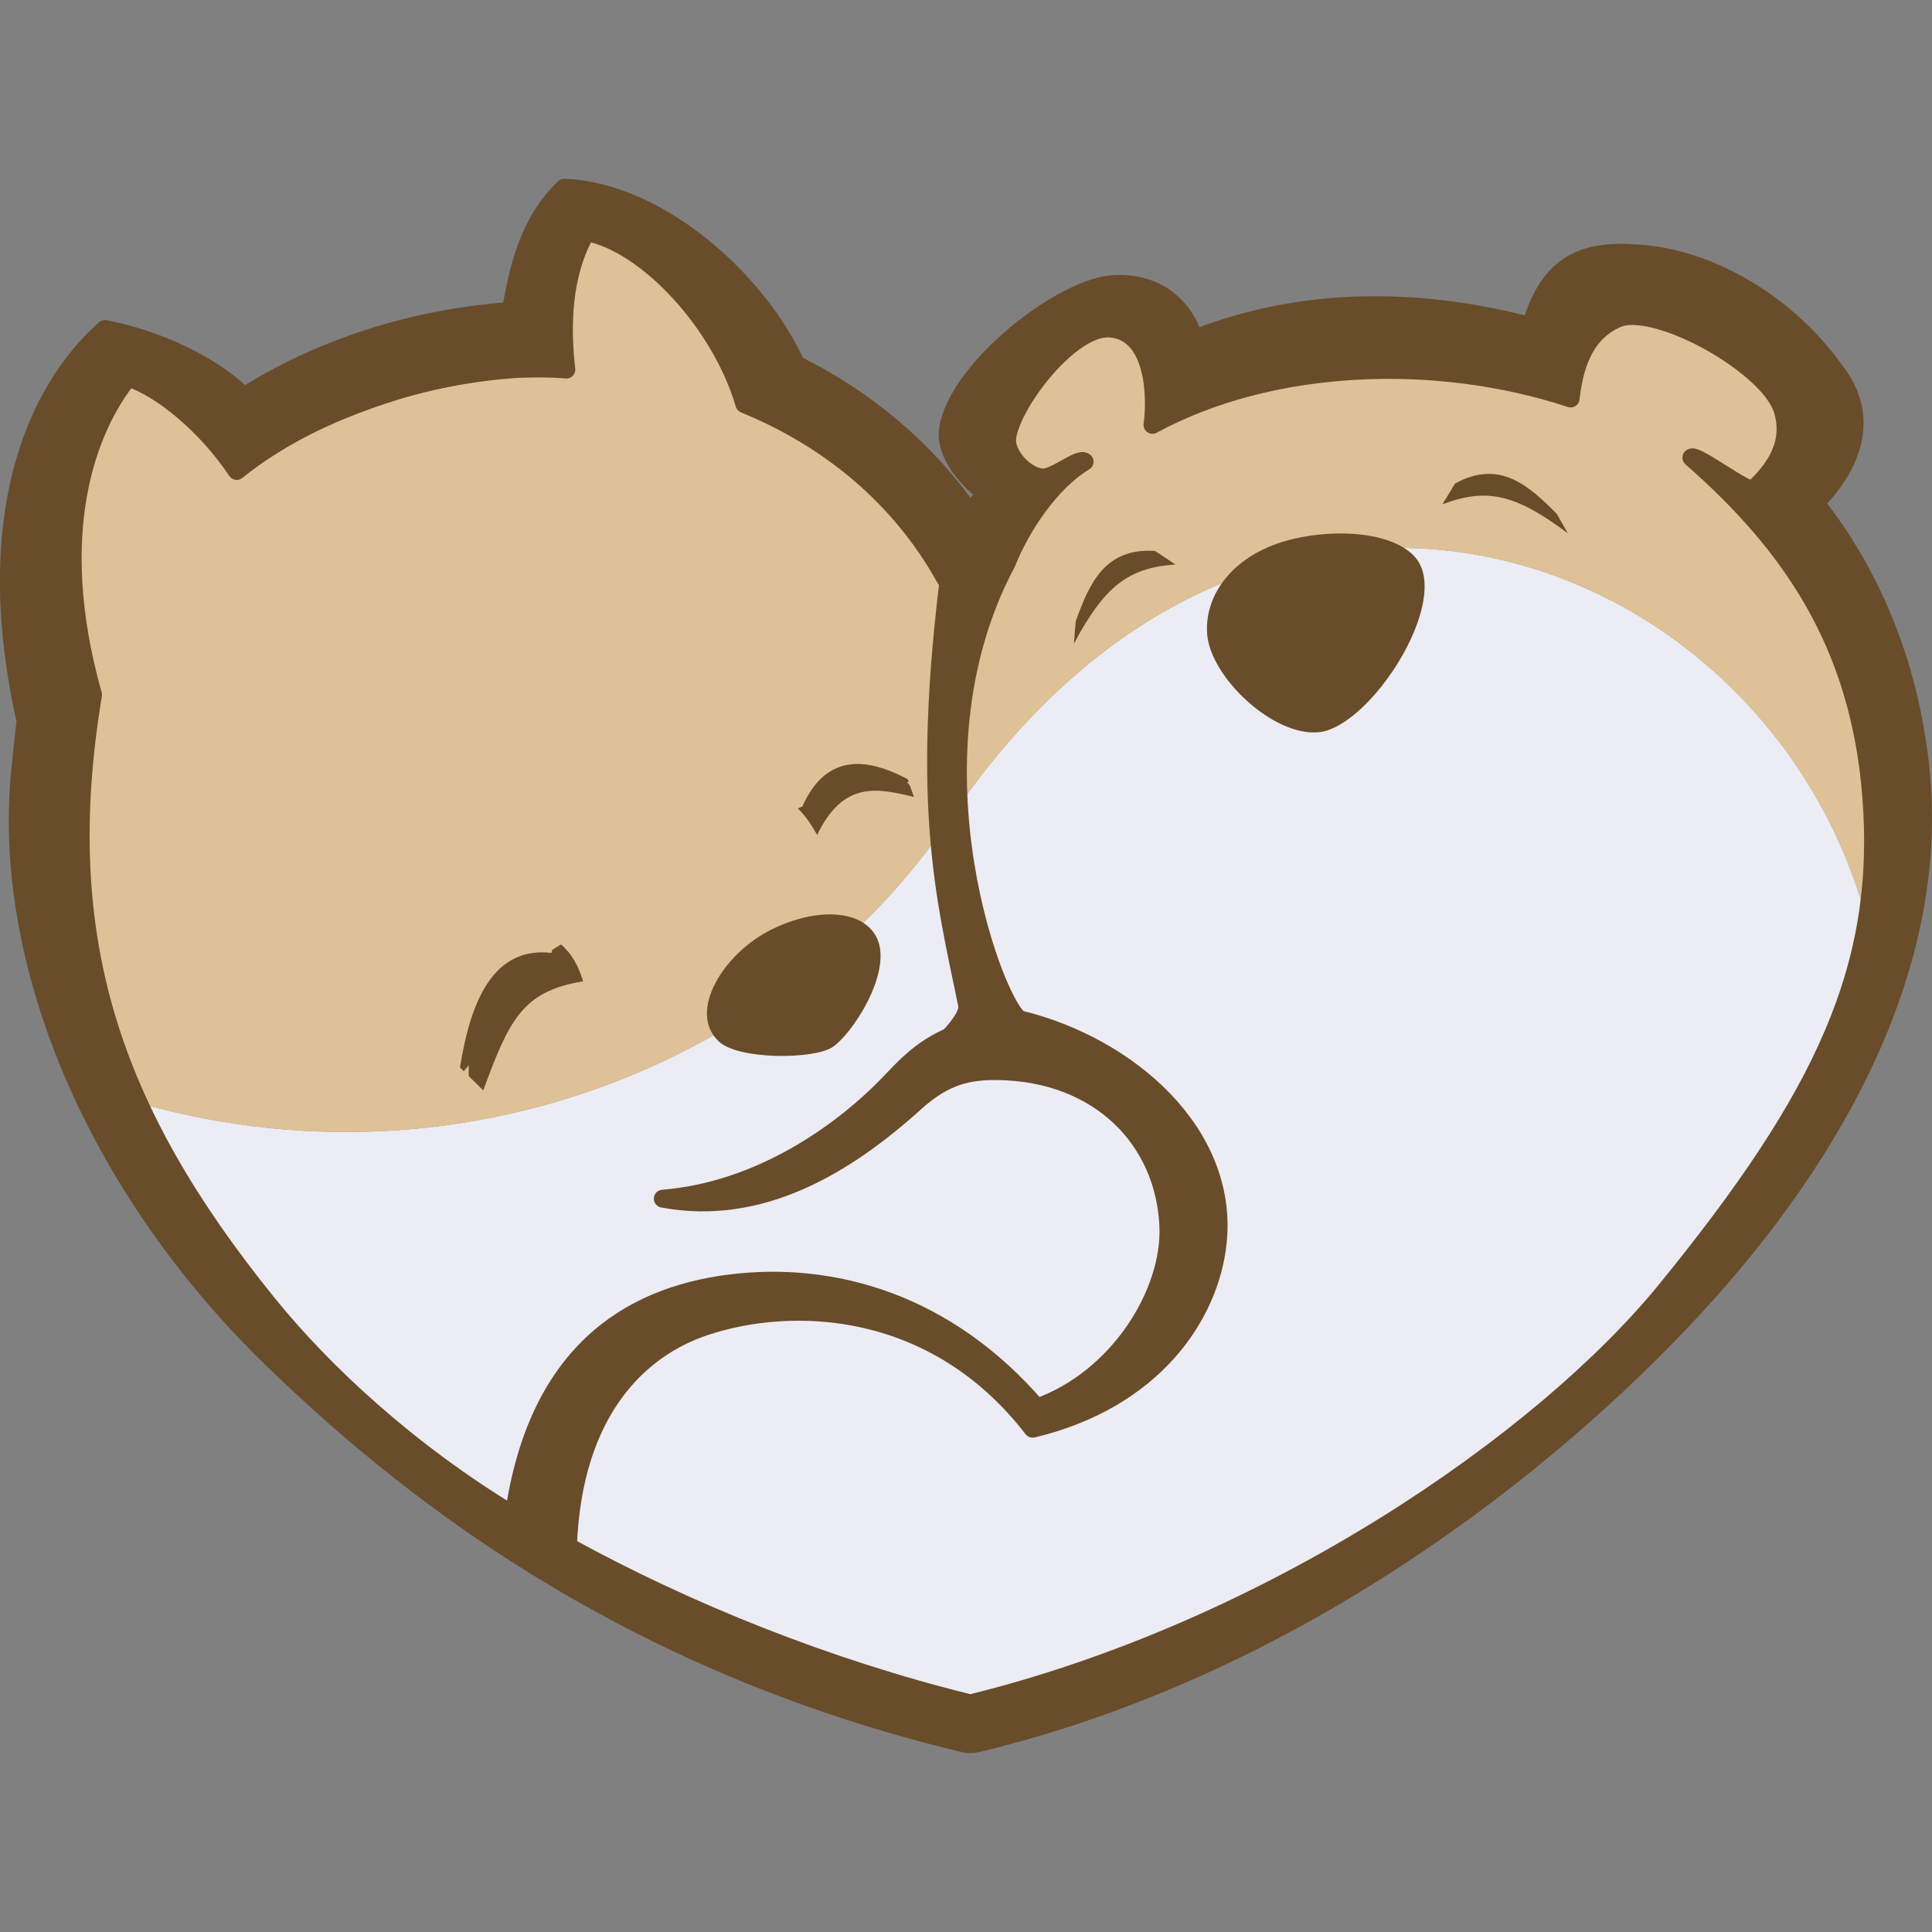 <?xml version="1.0" encoding="UTF-8" standalone="no"?>
<!-- Created with Inkscape (http://www.inkscape.org/) -->

<svg
   xmlns:dc="http://purl.org/dc/elements/1.1/"
   xmlns:cc="http://creativecommons.org/ns#"
   xmlns:rdf="http://www.w3.org/1999/02/22-rdf-syntax-ns#"
   xmlns:svg="http://www.w3.org/2000/svg"
   xmlns="http://www.w3.org/2000/svg"
   xmlns:sodipodi="http://sodipodi.sourceforge.net/DTD/sodipodi-0.dtd"
   xmlns:inkscape="http://www.inkscape.org/namespaces/inkscape"
   width="360"
   height="360"
   viewBox="0 0 95.25 95.25"
   version="1.1"
   id="svg1862"
   inkscape:version="0.92.3 (2405546, 2018-03-11)"
   sodipodi:docname="logo-plain.svg">
  <rect x="0" y="0" width="95.25" height="95.25" fill="#808080" stroke="none"/>
  <defs
     id="defs1856" />
  <sodipodi:namedview
     id="base"
     pagecolor="#ffffff"
     bordercolor="#666666"
     borderopacity="1.0"
     inkscape:pageopacity="0.0"
     inkscape:pageshadow="2"
     inkscape:zoom="0.35"
     inkscape:cx="-140"
     inkscape:cy="560"
     inkscape:document-units="mm"
     inkscape:current-layer="layer1"
     showgrid="false"
     units="px"
     inkscape:window-width="960"
     inkscape:window-height="1025"
     inkscape:window-x="960"
     inkscape:window-y="27"
     inkscape:window-maximized="0" />
  <g
     inkscape:label="Layer 1"
     inkscape:groupmode="layer"
     id="layer1"
     transform="translate(0,-201.75)">
    <g
       id="g1623-3-3-9"
       transform="matrix(1.763,0,0,1.763,-470.058,-1048.207)"
       inkscape:export-xdpi="599"
       inkscape:export-ydpi="599">
      <path
         id="path1038-7-1-6"
         d="m 305.711,724.314 c -4.325,-0.002 -8.919,2.224 -12.538,7.601 -4.531,6.733 -13.932,10.751 -23.415,7.697 2.362,5.605 10.202,15.17 24.166,17.637 11.577,-2.747 23.717,-13.204 25.131,-21.529 -1.278,-6.64 -7.022,-11.403 -13.343,-11.406 z"
         style="opacity:1;fill:#ececf4;fill-opacity:1;stroke:none;stroke-width:1.632;stroke-linecap:round;stroke-linejoin:miter;stroke-miterlimit:4;stroke-dasharray:none;stroke-dashoffset:0;stroke-opacity:1"
         inkscape:connector-curvature="0"
         sodipodi:nodetypes="cscccc" />
      <path
         inkscape:connector-curvature="0"
         style="opacity:1;fill:#dec196;fill-opacity:1;stroke:none;stroke-width:3.297;stroke-linecap:round;stroke-linejoin:miter;stroke-miterlimit:4;stroke-dasharray:none;stroke-dashoffset:0;stroke-opacity:1"
         d="m 283.138,714.649 c -2.101,0.043 -1.385,3.138 -2.361,3.637 -2.641,0.111 -5.137,1.146 -7.432,2.391 -1.15,-1.78 -4.302,-3.107 -5.221,-0.402 -1.479,4.127 0.028,8.477 -0.638,12.702 0.05,1.517 0.288,2.966 0.681,4.349 l 1.591,2.288 c 9.483,3.053 18.884,-0.964 23.415,-7.697 3.619,-5.377 8.213,-7.603 12.538,-7.601 6.321,0.003 12.065,4.766 13.343,11.406 l 0.075,-3.698 c 0.215,0.265 0.438,0.531 0.668,0.796 0.112,-3.457 -0.778,-6.918 -3.029,-9.581 2.722,-3.183 -2.202,-7.023 -5.334,-6.31 -1.31,0.697 -1.757,2.579 -3.528,1.5 -2.77,-0.541 -5.777,0.23 -8.319,0.766 -1.63,-4.134 -7.815,1.173 -5.169,3.944 -1.188,2.006 -2.478,-1.733 -3.955,-2.262 -3.043,-1.338 -3.764,-5.788 -7.325,-6.226 z"
         id="path1040-6-4-3"
         sodipodi:nodetypes="cccccccsccccccccccc" />
      <path
         style="color:#000000;font-style:normal;font-variant:normal;font-weight:normal;font-stretch:normal;font-size:medium;line-height:normal;font-family:sans-serif;font-variant-ligatures:normal;font-variant-position:normal;font-variant-caps:normal;font-variant-numeric:normal;font-variant-alternates:normal;font-feature-settings:normal;text-indent:0;text-align:start;text-decoration:none;text-decoration-line:none;text-decoration-style:solid;text-decoration-color:#000000;letter-spacing:normal;word-spacing:normal;text-transform:none;writing-mode:lr-tb;direction:ltr;text-orientation:mixed;dominant-baseline:auto;baseline-shift:baseline;text-anchor:start;white-space:normal;shape-padding:0;clip-rule:nonzero;display:inline;overflow:visible;visibility:visible;opacity:1;isolation:auto;mix-blend-mode:normal;color-interpolation:sRGB;color-interpolation-filters:linearRGB;solid-color:#000000;solid-opacity:1;vector-effect:none;fill:#694c2a;fill-opacity:1;fill-rule:nonzero;stroke:#694c2a;stroke-width:0.5;stroke-linecap:round;stroke-linejoin:round;stroke-miterlimit:4;stroke-dasharray:none;stroke-dashoffset:0;stroke-opacity:1;color-rendering:auto;image-rendering:auto;shape-rendering:auto;text-rendering:auto;enable-background:accumulate"
         d="m 282.402,714.246 c -1.035,0.997 -1.284,2.297 -1.496,3.443 -1.379,0.099 -2.751,0.363 -4.068,0.798 -1.254,0.414 -2.384,0.952 -3.391,1.593 -0.936,-0.937 -2.525,-1.625 -3.887,-1.886 -1.931,1.7 -3.504,5.249 -2.223,10.956 -0.067,0.593 -0.119,1.089 -0.153,1.443 -0.517,5.323 2.1,11.573 6.983,16.339 4.376,4.271 10.492,8.677 19.403,10.814 0.125,0.03 0.255,0.03 0.381,0 8.911,-2.137 16.016,-7.826 20.012,-12.142 4.096,-4.424 6.893,-9.689 6.376,-15.012 -0.268,-2.757 -1.241,-5.376 -2.95,-7.535 1.152,-1.162 1.428,-2.424 0.68,-3.519 -1.473,-2.157 -3.686,-3.256 -5.381,-3.432 -1.6,-0.166 -2.695,0.089 -3.26,2.007 -3.181,-0.832 -6.396,-0.832 -9.409,0.355 -0.244,-0.816 -0.965,-1.588 -2.221,-1.533 -1.475,0.065 -4.381,2.368 -4.66,4.036 -0.123,0.738 0.6,1.479 1.044,1.816 -0.166,0.208 -0.267,0.334 -0.421,0.555 -1.272,-1.824 -2.96,-3.21 -4.876,-4.159 -1.02,-2.277 -3.786,-4.834 -6.483,-4.939 z m 0.617,1.239 c 1.677,0.313 3.752,2.53 4.421,4.81 2.333,0.953 4.337,2.572 5.608,4.859 0.027,0.049 0.06,0.093 0.094,0.133 -0.834,6.857 0.047,9.256 0.658,12.474 -1.104,0.32 -1.606,0.784 -2.242,1.457 -1.329,1.405 -3.642,3.073 -6.4,3.297 2.718,0.508 5.092,-0.909 7.073,-2.701 0.823,-0.745 1.507,-0.882 2.33,-0.866 2.79,0.052 4.628,1.897 4.735,4.335 0.081,1.859 -1.397,4.271 -3.677,5.071 -2.536,-2.949 -5.728,-3.832 -8.589,-3.469 -2.878,0.365 -5.399,2.011 -6.038,6.481 -2.949,-1.778 -5.333,-4.005 -6.87,-5.903 -4.402,-5.434 -6.022,-10.257 -4.896,-17.04 -1.283,-4.532 -0.155,-7.45 0.983,-8.867 0.904,0.283 2.187,1.335 3.033,2.608 1.145,-0.914 2.483,-1.591 4.111,-2.128 1.212,-0.4 2.472,-0.64 3.734,-0.724 0.542,-0.021 0.933,-0.021 1.374,0.018 -0.138,-1.21 -0.114,-2.67 0.561,-3.846 z m 29.321,2.349 c 1.326,0.047 3.811,1.534 4.137,2.636 0.279,0.947 -0.238,1.657 -0.82,2.204 -0.141,0.132 -1.597,-0.998 -1.735,-0.883 2.778,2.434 4.682,5.191 5.027,9.426 0.391,4.806 -1.31,8.422 -5.737,13.852 -3.453,4.235 -11.042,9.488 -19.451,11.56 -4.026,-0.992 -7.915,-2.561 -11.255,-4.392 0.144,-3.814 2.016,-5.54 3.83,-6.145 2.463,-0.822 6.434,-0.682 9.166,2.856 3.353,-0.798 4.967,-3.143 5.177,-5.227 0.305,-3.023 -2.468,-5.467 -5.519,-6.217 -0.598,-0.171 -3.38,-7.158 -0.383,-12.769 0.404,-1.016 1.223,-2.254 2.178,-2.83 -0.157,-0.136 -0.862,0.49 -1.215,0.441 -0.494,-0.068 -1.007,-0.671 -0.95,-1.111 0.129,-0.984 1.792,-3.146 2.882,-3.054 1.324,0.112 1.269,2.113 1.18,2.694 3.319,-1.801 7.925,-1.98 11.694,-0.737 0.123,-1.116 0.498,-1.882 1.308,-2.233 0.132,-0.057 0.298,-0.08 0.488,-0.073 z"
         id="path1042-8-9-8"
         inkscape:connector-curvature="0"
         sodipodi:nodetypes="cccccccccccscscccsscccccccccccccscscscccccccccscccccscscccsssccccc" />
      <path
         style="opacity:1;fill:#694c2a;fill-opacity:1;stroke:none;stroke-width:1.632;stroke-linecap:round;stroke-linejoin:miter;stroke-miterlimit:4;stroke-dasharray:none;stroke-dashoffset:0;stroke-opacity:1"
         d="m 288.205,734.985 c 1.305,-0.643 2.591,-0.542 2.95,0.262 0.428,0.957 -0.719,2.697 -1.268,3.04 -0.53,0.331 -2.62,0.351 -3.169,-0.175 -0.869,-0.833 0.137,-2.463 1.486,-3.127 z"
         id="path1044-1-2-5"
         inkscape:connector-curvature="0"
         sodipodi:nodetypes="sssss" />
      <path
         style="opacity:1;fill:#694c2a;fill-opacity:1;stroke:none;stroke-width:1.244;stroke-linecap:round;stroke-linejoin:miter;stroke-miterlimit:4;stroke-dasharray:none;stroke-dashoffset:0;stroke-opacity:1"
         d="m 302.768,724.07 c 1.302,-0.313 2.851,-0.173 3.439,0.518 1.025,1.205 -1.267,4.756 -2.717,4.884 -1.274,0.113 -3.021,-1.548 -3.109,-2.748 -0.083,-1.128 0.768,-2.265 2.387,-2.654 z"
         id="path1046-3-0-6"
         inkscape:connector-curvature="0"
         sodipodi:nodetypes="sssss" />
      <path
         style="opacity:1;fill:#694c2a;fill-opacity:1;stroke:none;stroke-width:1.632;stroke-linecap:round;stroke-linejoin:miter;stroke-miterlimit:4;stroke-dasharray:none;stroke-dashoffset:0;stroke-opacity:1"
         d="m 279.488,738.846 c 0.293,-1.862 0.934,-3.39 2.555,-3.204 l 0.024,-0.084 0.243,-0.153 c 0.293,0.243 0.491,0.596 0.62,1.031 -1.705,0.276 -2.073,1.098 -2.792,3.05 l -0.409,-0.403 0.004,-0.298 -0.14,0.165 z"
         id="path1048-6-6-1"
         inkscape:connector-curvature="0"
         sodipodi:nodetypes="cccccccccc" />
      <path
         style="opacity:1;fill:#694c2a;fill-opacity:1;stroke:none;stroke-width:1.632;stroke-linecap:round;stroke-linejoin:miter;stroke-miterlimit:4;stroke-dasharray:none;stroke-dashoffset:0;stroke-opacity:1"
         d="m 292.006,730.783 c -1.046,-0.553 -2.255,-0.805 -2.951,0.779 l -0.025,-0.007 -0.092,0.048 c 0.231,0.224 0.387,0.481 0.537,0.739 0.73,-1.51 1.668,-1.315 2.707,-1.061 l -0.113,-0.319 -0.085,-0.098 0.05,-5.3e-4 z"
         id="path1050-4-8-1"
         inkscape:connector-curvature="0"
         sodipodi:nodetypes="cccccccccc" />
      <path
         style="opacity:1;fill:#694c2a;fill-opacity:1;stroke:none;stroke-width:1.632;stroke-linecap:round;stroke-linejoin:miter;stroke-miterlimit:4;stroke-dasharray:none;stroke-dashoffset:0;stroke-opacity:1"
         d="m 296.706,726.37 c 0.381,-1.062 0.816,-2.064 2.221,-1.968 l 0.567,0.378 c -1.334,0.093 -1.986,0.619 -2.84,2.215 z"
         id="path1052-0-9-5"
         inkscape:connector-curvature="0"
         sodipodi:nodetypes="ccccc" />
      <path
         style="opacity:1;fill:#694c2a;fill-opacity:1;stroke:none;stroke-width:1.632;stroke-linecap:round;stroke-linejoin:miter;stroke-miterlimit:4;stroke-dasharray:none;stroke-dashoffset:0;stroke-opacity:1"
         d="m 310.158,723.364 c -0.794,-0.803 -1.61,-1.528 -2.844,-0.848 l -0.354,0.582 c 1.249,-0.477 2.061,-0.276 3.509,0.812 z"
         id="path1054-3-2-9"
         inkscape:connector-curvature="0"
         sodipodi:nodetypes="ccccc" />
      <path
         style="opacity:1;fill:#694c2a;fill-opacity:1;stroke:none;stroke-width:1.632;stroke-linecap:round;stroke-linejoin:miter;stroke-miterlimit:4;stroke-dasharray:none;stroke-dashoffset:0;stroke-opacity:1"
         d="m 293.091,733.979 1.352,3.062 v 1.442 l -2.55,0.481 c 0.369,-0.599 1.033,-0.93 1.455,-1.61 0.358,-0.577 -0.124,-2.297 -0.257,-3.375 z"
         id="path1057-5-6-8"
         inkscape:connector-curvature="0"
         sodipodi:nodetypes="ccccsc" />
    </g>
  </g>
</svg>

